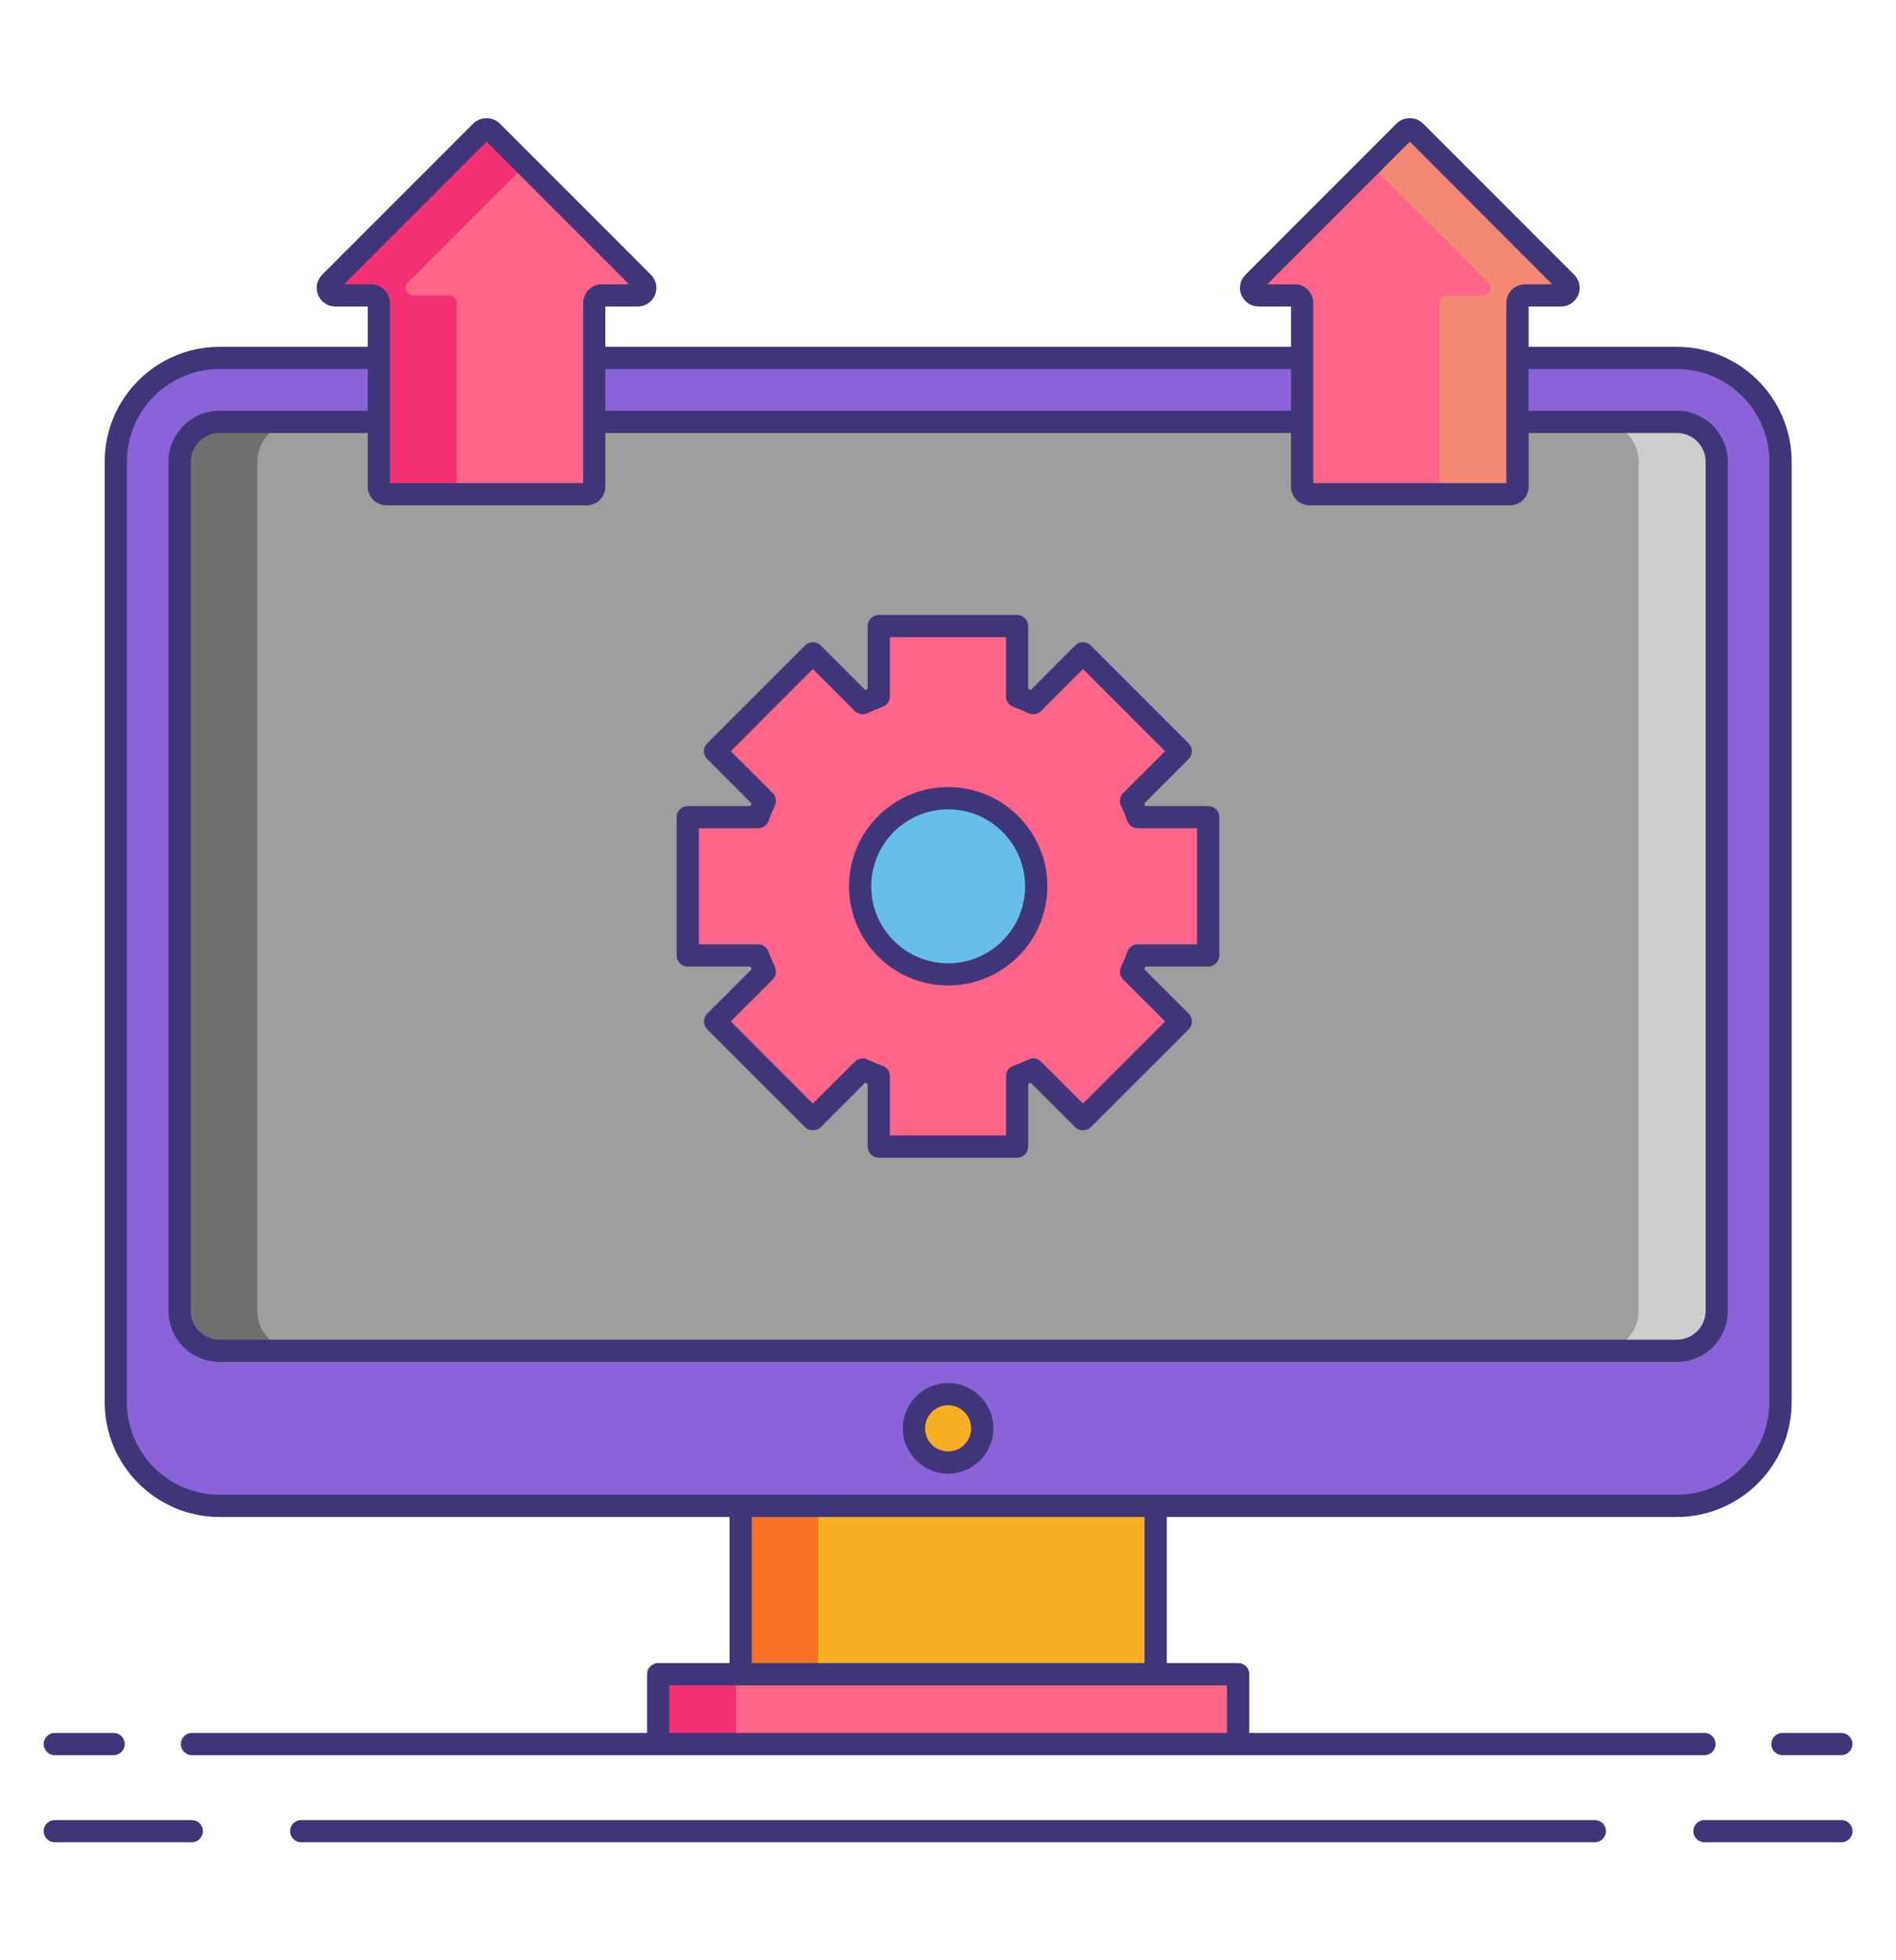 <svg width="30" height="31" viewBox="0 0 30 31" fill="none" xmlns="http://www.w3.org/2000/svg">
<path d="M3.474 23.814C2.569 23.814 1.832 23.078 1.832 22.172V7.302C1.832 6.397 2.569 5.661 3.474 5.661H26.532C27.437 5.661 28.173 6.397 28.173 7.302V22.172C28.173 23.078 27.437 23.814 26.532 23.814H3.474Z" fill="#8A63D8"/>
<path d="M27.161 20.731C27.161 21.078 26.877 21.362 26.529 21.362H3.471C3.124 21.362 2.84 21.078 2.84 20.731V7.302C2.84 6.955 3.124 6.671 3.471 6.671H26.529C26.877 6.671 27.161 6.955 27.161 7.302V20.731Z" fill="#9E9E9E"/>
<path d="M4.072 20.731V7.302C4.072 6.955 4.356 6.671 4.703 6.671H3.471C3.124 6.671 2.84 6.955 2.84 7.302V20.731C2.84 21.078 3.124 21.362 3.471 21.362H4.703C4.356 21.362 4.072 21.078 4.072 20.731Z" fill="#707070"/>
<path d="M25.928 20.731V7.302C25.928 6.955 25.644 6.671 25.297 6.671H26.529C26.876 6.671 27.16 6.955 27.16 7.302V20.731C27.16 21.078 26.876 21.362 26.529 21.362H25.297C25.644 21.362 25.928 21.078 25.928 20.731Z" fill="#CECECE"/>
<path d="M10.414 26.476H19.59V27.581H10.414V26.476Z" fill="#FF6489"/>
<path d="M10.414 26.476H11.646V27.581H10.414V26.476Z" fill="#F43075"/>
<path d="M11.715 23.814H18.281V26.476H11.715V23.814Z" fill="#F8AF23"/>
<path d="M11.715 23.814H12.947V26.476H11.715V23.814Z" fill="#F87023"/>
<path d="M15.002 23.128C15.3 23.128 15.542 22.887 15.542 22.588C15.542 22.289 15.3 22.047 15.002 22.047C14.703 22.047 14.461 22.289 14.461 22.588C14.461 22.887 14.703 23.128 15.002 23.128Z" fill="#F8AF23"/>
<path d="M11.995 15.11C12.027 15.198 12.063 15.283 12.102 15.366L11.315 16.153L12.862 17.701L13.649 16.914C13.733 16.953 13.818 16.988 13.905 17.02V18.133H16.093V17.02C16.18 16.988 16.265 16.953 16.349 16.914L17.136 17.701L18.683 16.153L17.896 15.366C17.935 15.283 17.971 15.198 18.003 15.11H19.116V12.922H18.003C17.971 12.836 17.935 12.75 17.896 12.667L18.683 11.88L17.136 10.332L16.349 11.12C16.265 11.081 16.18 11.044 16.093 11.013V9.9H13.905V11.013C13.818 11.044 13.733 11.081 13.649 11.12L12.862 10.332L11.314 11.88L12.101 12.666C12.062 12.75 12.027 12.835 11.995 12.922H10.883V15.11H11.995V15.11Z" fill="#FF6489"/>
<path d="M14.999 15.409C15.768 15.409 16.392 14.786 16.392 14.016C16.392 13.247 15.768 12.623 14.999 12.623C14.229 12.623 13.605 13.247 13.605 14.016C13.605 14.786 14.229 15.409 14.999 15.409Z" fill="#67BEEB"/>
<path d="M24.009 4.79V7.697C24.009 7.762 23.956 7.815 23.89 7.815H20.719C20.654 7.815 20.601 7.762 20.601 7.697V4.79C20.601 4.725 20.548 4.672 20.482 4.672H19.912C19.806 4.672 19.753 4.544 19.828 4.469L22.221 2.076C22.267 2.03 22.342 2.03 22.389 2.076L24.782 4.469C24.856 4.544 24.804 4.672 24.698 4.672H24.127C24.062 4.672 24.009 4.725 24.009 4.79Z" fill="#FF6489"/>
<path d="M24.78 4.469L22.387 2.076C22.341 2.03 22.266 2.03 22.22 2.076L21.688 2.609L23.548 4.469C23.623 4.544 23.57 4.672 23.465 4.672H22.894C22.828 4.672 22.776 4.725 22.776 4.79V7.697C22.776 7.762 22.723 7.815 22.657 7.815H23.889C23.955 7.815 24.008 7.762 24.008 7.697V4.79C24.008 4.725 24.061 4.672 24.126 4.672H24.697C24.802 4.672 24.855 4.544 24.78 4.469Z" fill="#F48875"/>
<path d="M5.991 4.79V7.697C5.991 7.762 6.044 7.815 6.11 7.815H9.281C9.346 7.815 9.399 7.762 9.399 7.697V4.79C9.399 4.725 9.452 4.672 9.518 4.672H10.088C10.194 4.672 10.247 4.544 10.172 4.469L7.779 2.076C7.733 2.03 7.658 2.03 7.612 2.076L5.218 4.469C5.144 4.544 5.197 4.672 5.302 4.672H5.873C5.938 4.672 5.991 4.725 5.991 4.79Z" fill="#FF6489"/>
<path d="M7.224 7.697V4.79C7.224 4.725 7.171 4.672 7.105 4.672H6.535C6.429 4.672 6.376 4.544 6.451 4.469L8.312 2.609L7.779 2.076C7.733 2.03 7.658 2.03 7.612 2.076L5.218 4.469C5.144 4.544 5.197 4.672 5.302 4.672H5.873C5.938 4.672 5.991 4.725 5.991 4.79V7.697C5.991 7.762 6.044 7.815 6.11 7.815H7.342C7.277 7.815 7.224 7.762 7.224 7.697Z" fill="#F43075"/>
<path d="M3.474 23.99H11.544V26.3H10.415C10.317 26.3 10.239 26.379 10.239 26.476V27.405H3.037C2.939 27.405 2.861 27.484 2.861 27.581C2.861 27.678 2.939 27.757 3.037 27.757H10.415H19.591H26.969C27.066 27.757 27.145 27.678 27.145 27.581C27.145 27.484 27.066 27.405 26.969 27.405H19.767V26.476C19.767 26.379 19.688 26.3 19.591 26.3H18.462V23.99H26.532C27.534 23.99 28.349 23.174 28.349 22.172V7.302C28.349 6.3 27.534 5.485 26.532 5.485H24.187V4.847H24.7C24.82 4.847 24.926 4.776 24.972 4.666C25.018 4.556 24.992 4.43 24.908 4.345L22.515 1.952C22.404 1.841 22.21 1.841 22.099 1.952L19.706 4.345C19.621 4.43 19.596 4.556 19.642 4.666C19.688 4.776 19.794 4.847 19.914 4.847H20.427V5.485H9.578V4.847H10.092C10.211 4.847 10.318 4.776 10.363 4.666C10.409 4.556 10.384 4.43 10.3 4.345L7.906 1.952C7.795 1.841 7.602 1.841 7.49 1.952L5.097 4.345C5.013 4.43 4.988 4.555 5.034 4.666C5.079 4.776 5.186 4.847 5.305 4.847H5.819V5.485H3.474C2.472 5.485 1.656 6.3 1.656 7.302V22.172C1.656 23.174 2.471 23.99 3.474 23.99ZM19.415 27.405H10.59V26.652H11.719H18.286H19.415V27.405H19.415ZM18.11 26.3H11.895V23.99H18.11V26.3ZM6.113 7.991H9.284C9.446 7.991 9.578 7.859 9.578 7.697V6.847H20.427V7.697C20.427 7.859 20.559 7.991 20.721 7.991H23.892C24.055 7.991 24.187 7.859 24.187 7.697V6.847H26.532C26.783 6.847 26.988 7.051 26.988 7.302V20.731C26.988 20.982 26.783 21.186 26.532 21.186H3.474C3.222 21.186 3.018 20.982 3.018 20.731V7.302C3.018 7.051 3.222 6.847 3.474 6.847H5.819V7.697C5.819 7.859 5.951 7.991 6.113 7.991ZM20.052 4.496L22.307 2.241L24.561 4.496H24.129C23.967 4.496 23.835 4.628 23.835 4.79V7.64H20.779V4.79C20.779 4.628 20.647 4.496 20.485 4.496H20.052V4.496ZM20.427 5.836V6.495H9.578V5.836H20.427ZM5.444 4.496L7.699 2.241L9.953 4.496H9.521C9.359 4.496 9.227 4.628 9.227 4.79V7.64H6.17V4.79C6.17 4.628 6.038 4.496 5.876 4.496H5.444V4.496ZM2.008 7.302C2.008 6.494 2.665 5.836 3.473 5.836H5.819V6.495H3.474C3.029 6.495 2.666 6.857 2.666 7.302V20.731C2.666 21.176 3.029 21.538 3.474 21.538H26.532C26.977 21.538 27.339 21.176 27.339 20.731V7.302C27.339 6.857 26.977 6.495 26.532 6.495H24.186V5.836H26.532C27.34 5.836 27.997 6.494 27.997 7.302V22.172C27.997 22.981 27.34 23.638 26.532 23.638H18.286H11.719H3.474C2.665 23.638 2.008 22.981 2.008 22.172V7.302H2.008Z" fill="#3F3679"/>
<path d="M15.002 23.304C15.397 23.304 15.718 22.983 15.718 22.588C15.718 22.193 15.397 21.872 15.002 21.872C14.607 21.872 14.285 22.193 14.285 22.588C14.285 22.983 14.607 23.304 15.002 23.304ZM15.002 22.223C15.203 22.223 15.366 22.387 15.366 22.588C15.366 22.789 15.203 22.953 15.002 22.953C14.8 22.953 14.637 22.789 14.637 22.588C14.637 22.387 14.8 22.223 15.002 22.223Z" fill="#3F3679"/>
<path d="M10.883 15.286H11.875C11.88 15.3 11.886 15.314 11.892 15.328L11.19 16.029C11.121 16.098 11.121 16.209 11.19 16.278L12.738 17.825C12.803 17.891 12.92 17.891 12.986 17.825L13.688 17.124C13.702 17.13 13.715 17.135 13.729 17.141V18.133C13.729 18.23 13.808 18.309 13.905 18.309H16.093C16.19 18.309 16.269 18.23 16.269 18.133V17.141C16.282 17.135 16.296 17.129 16.31 17.124L17.012 17.825C17.078 17.891 17.194 17.891 17.26 17.825L18.808 16.278C18.876 16.209 18.876 16.098 18.808 16.029L18.106 15.328C18.112 15.314 18.118 15.3 18.123 15.286H19.116C19.213 15.286 19.292 15.207 19.292 15.11V12.922C19.292 12.825 19.213 12.747 19.116 12.747H18.123C18.117 12.733 18.112 12.719 18.106 12.706L18.808 12.004C18.876 11.935 18.876 11.824 18.808 11.755L17.26 10.208C17.227 10.175 17.183 10.156 17.136 10.156C17.089 10.156 17.044 10.175 17.012 10.208L16.31 10.91C16.296 10.904 16.282 10.898 16.268 10.893V9.9C16.268 9.803 16.19 9.725 16.093 9.725H13.905C13.808 9.725 13.729 9.803 13.729 9.9V10.893C13.716 10.898 13.702 10.904 13.688 10.91L12.986 10.208C12.953 10.175 12.909 10.156 12.862 10.156C12.815 10.156 12.771 10.175 12.738 10.208L11.19 11.755C11.121 11.824 11.121 11.935 11.19 12.004L11.892 12.706C11.886 12.719 11.88 12.733 11.875 12.747H10.883C10.786 12.747 10.707 12.825 10.707 12.922V15.11C10.707 15.207 10.786 15.286 10.883 15.286ZM11.059 13.098H11.995C12.069 13.098 12.136 13.052 12.161 12.982C12.19 12.903 12.223 12.822 12.261 12.741C12.292 12.674 12.278 12.594 12.226 12.542L11.563 11.88L12.862 10.581L13.525 11.244C13.577 11.296 13.656 11.31 13.723 11.279C13.811 11.238 13.89 11.205 13.965 11.178C14.034 11.153 14.081 11.087 14.081 11.013V10.076H15.917V11.013C15.917 11.087 15.964 11.153 16.033 11.178C16.108 11.205 16.187 11.238 16.275 11.279C16.342 11.31 16.421 11.296 16.473 11.244L17.136 10.581L18.435 11.88L17.772 12.542C17.72 12.594 17.706 12.674 17.737 12.741C17.775 12.822 17.809 12.903 17.837 12.982C17.863 13.052 17.929 13.098 18.003 13.098H18.94V14.934H18.003C17.928 14.934 17.862 14.981 17.837 15.051C17.81 15.128 17.777 15.207 17.737 15.292C17.706 15.359 17.72 15.438 17.772 15.491L18.435 16.153L17.136 17.452L16.473 16.79C16.421 16.737 16.342 16.724 16.275 16.755C16.194 16.792 16.113 16.826 16.033 16.855C15.964 16.88 15.917 16.946 15.917 17.02V17.957H14.081V17.02C14.081 16.946 14.035 16.88 13.965 16.855C13.886 16.826 13.805 16.792 13.723 16.755C13.656 16.723 13.577 16.737 13.525 16.79L12.862 17.452L11.563 16.153L12.226 15.491C12.278 15.438 12.292 15.359 12.261 15.292C12.222 15.207 12.189 15.129 12.161 15.051C12.136 14.981 12.07 14.934 11.996 14.934H11.059V13.098H11.059Z" fill="#3F3679"/>
<path d="M15.003 15.585C15.868 15.585 16.572 14.882 16.572 14.016C16.572 13.151 15.868 12.447 15.003 12.447C14.137 12.447 13.434 13.151 13.434 14.016C13.434 14.882 14.137 15.585 15.003 15.585ZM15.003 12.799C15.674 12.799 16.22 13.345 16.22 14.016C16.22 14.688 15.674 15.234 15.003 15.234C14.331 15.234 13.785 14.688 13.785 14.016C13.785 13.345 14.331 12.799 15.003 12.799Z" fill="#3F3679"/>
<path d="M3.035 28.783H0.867C0.77 28.783 0.691 28.861 0.691 28.959C0.691 29.055 0.77 29.134 0.867 29.134H3.035C3.132 29.134 3.211 29.055 3.211 28.959C3.211 28.861 3.132 28.783 3.035 28.783Z" fill="#3F3679"/>
<path d="M29.137 28.783H26.969C26.872 28.783 26.793 28.861 26.793 28.959C26.793 29.055 26.872 29.134 26.969 29.134H29.137C29.234 29.134 29.312 29.055 29.312 28.959C29.312 28.861 29.234 28.783 29.137 28.783Z" fill="#3F3679"/>
<path d="M25.235 28.783H4.766C4.668 28.783 4.59 28.861 4.59 28.959C4.59 29.055 4.668 29.134 4.766 29.134H25.235C25.332 29.134 25.411 29.055 25.411 28.959C25.411 28.861 25.332 28.783 25.235 28.783Z" fill="#3F3679"/>
<path d="M0.867 27.757H1.798C1.895 27.757 1.974 27.678 1.974 27.581C1.974 27.484 1.895 27.405 1.798 27.405H0.867C0.77 27.405 0.691 27.484 0.691 27.581C0.691 27.678 0.77 27.757 0.867 27.757Z" fill="#3F3679"/>
<path d="M28.027 27.581C28.027 27.678 28.106 27.756 28.203 27.756H29.134C29.231 27.756 29.31 27.678 29.31 27.581C29.31 27.483 29.231 27.405 29.134 27.405H28.203C28.106 27.405 28.027 27.483 28.027 27.581Z" fill="#3F3679"/>
</svg>
